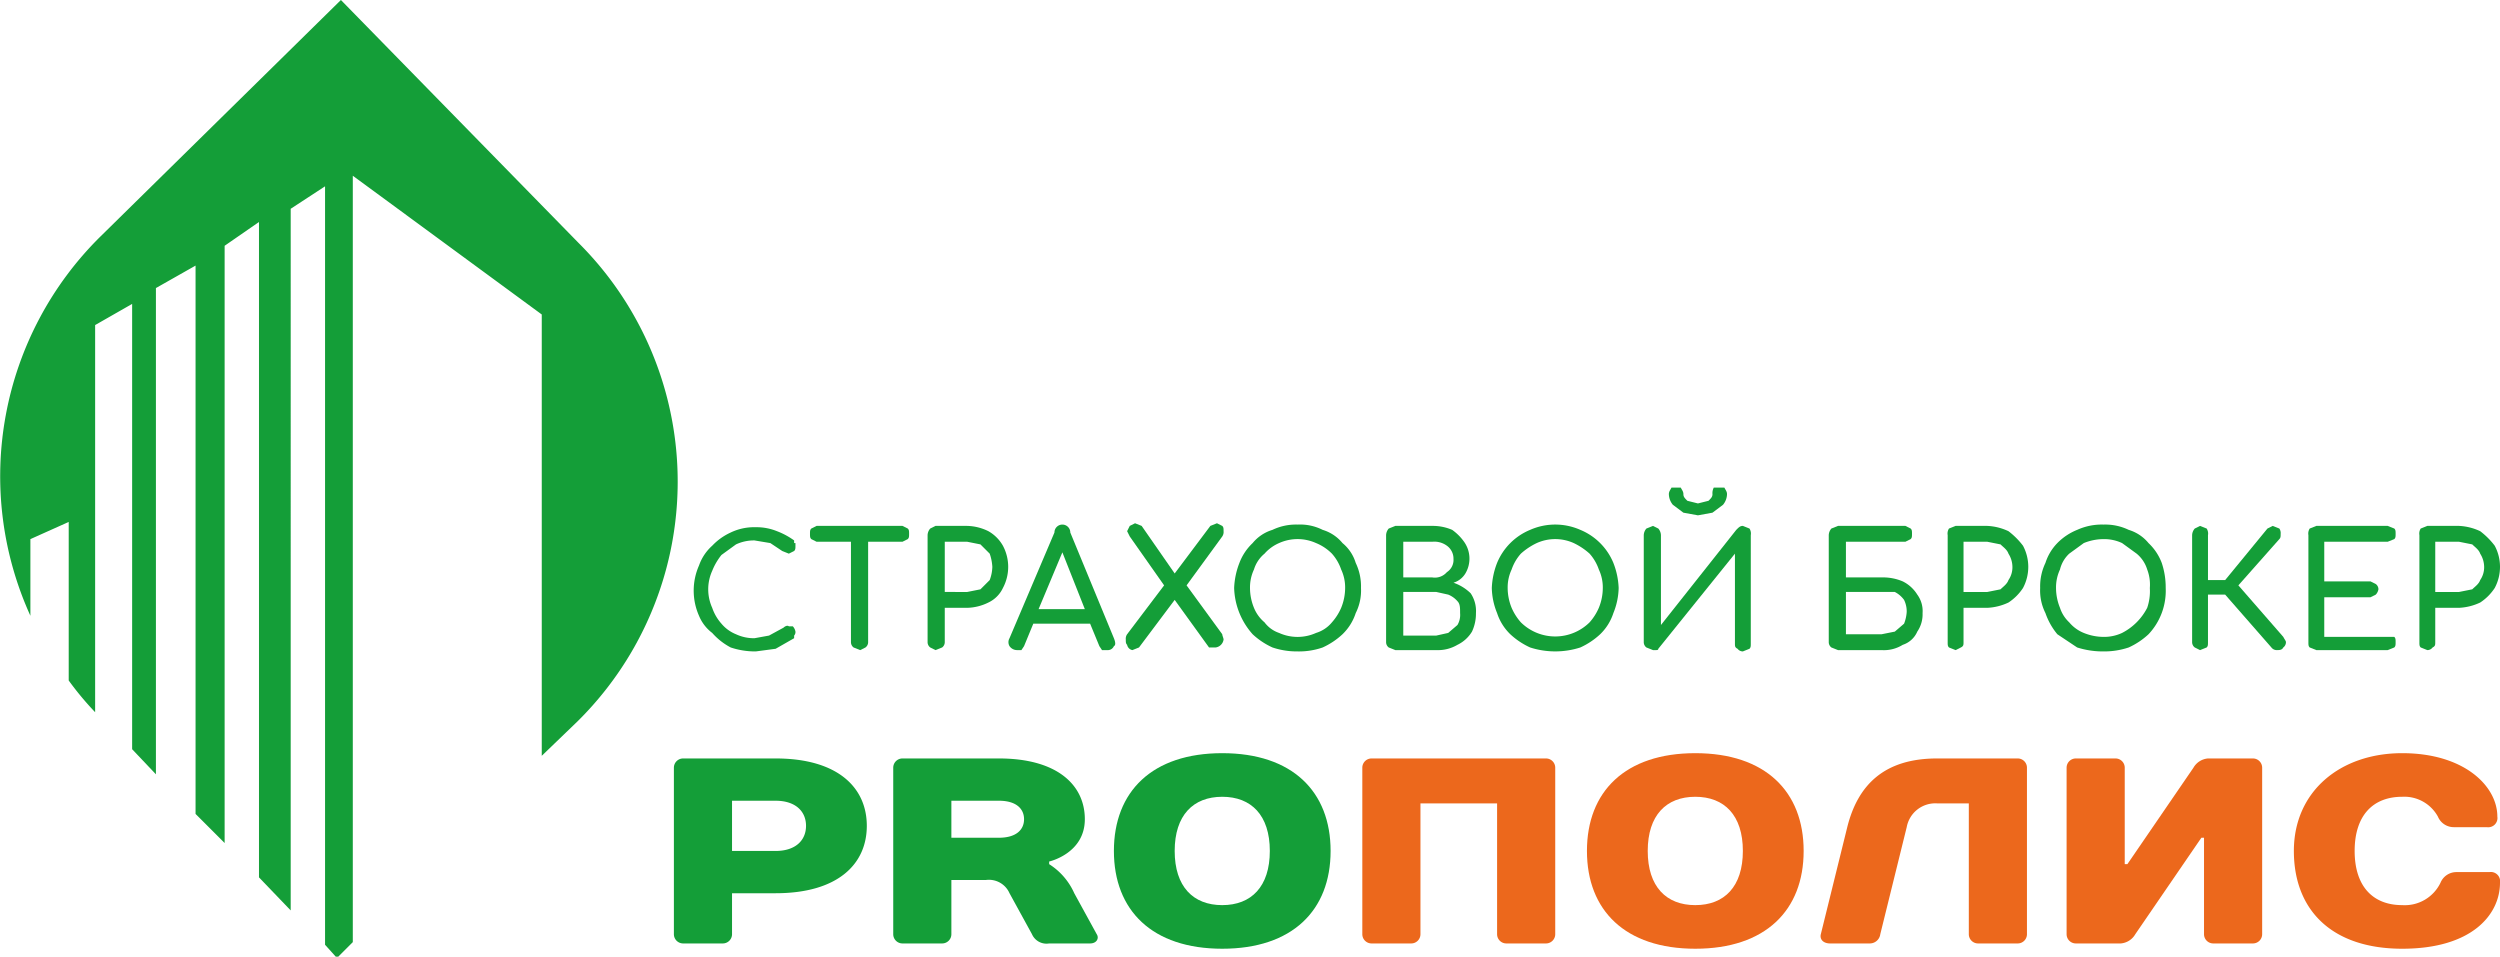 <svg id="Слой_1" data-name="Слой 1" xmlns="http://www.w3.org/2000/svg" viewBox="0 0 189.2 72.4"><defs><style>.cls-1{fill:none;}.cls-2{fill:#149e38;}.cls-3{fill:#ec681c;}</style></defs><title>прополис</title><path class="cls-1" d="M117.5,96.9c-2.2,0-3.6,1.4-3.6,4.1s1.4,4.1,3.6,4.1,3.6-1.4,3.6-4.1S119.7,96.9,117.5,96.9Z" transform="translate(-25 -36.6)"/><path class="cls-1" d="M99.2,81.2l.7-.7a3,3,0,0,0,.2-1,3.6,3.6,0,0,0-.2-1l-.7-.7-1-.2H96.5v3.8h1.7Z" transform="translate(-25 -36.6)"/><path class="cls-1" d="M153.3,96.9c-2.2,0-3.6,1.4-3.6,4.1s1.4,4.1,3.6,4.1,3.6-1.4,3.6-4.1S155.5,96.9,153.3,96.9Z" transform="translate(-25 -36.6)"/><path class="cls-1" d="M83.7,97.2H80.4V101h3.3c1.5,0,2.3-.8,2.3-1.9S85.2,97.2,83.7,97.2Z" transform="translate(-25 -36.6)"/><path class="cls-1" d="M100.6,97.2H97V100h3.6c1.3,0,1.9-.6,1.9-1.4S101.9,97.2,100.6,97.2Z" transform="translate(-25 -36.6)"/><polygon class="cls-1" points="78.6 46.1 82.1 46.1 80.4 41.8 78.6 46.1"/><path class="cls-1" d="M168.4,84.5l.7-.6a2.9,2.9,0,0,0,.2-.9,2,2,0,0,0-.2-.9,2,2,0,0,0-.7-.6h-3.7v3.3h2.7Z" transform="translate(-25 -36.6)"/><path class="cls-1" d="M125.8,78.5a3.6,3.6,0,0,0-1.2-.8,3.4,3.4,0,0,0-2.8,0,3.1,3.1,0,0,0-1.1.8,2.5,2.5,0,0,0-.8,1.2,3.2,3.2,0,0,0-.3,1.4,4,4,0,0,0,.3,1.5,2.8,2.8,0,0,0,.8,1.1,2.3,2.3,0,0,0,1.1.8,3.4,3.4,0,0,0,2.8,0,2.5,2.5,0,0,0,1.2-.8,4.1,4.1,0,0,0,.7-1.1,4,4,0,0,0,.3-1.5,3.2,3.2,0,0,0-.3-1.4A3.5,3.5,0,0,0,125.8,78.5Z" transform="translate(-25 -36.6)"/><path class="cls-1" d="M146,79.7a3.5,3.5,0,0,0-.7-1.2,5,5,0,0,0-1.2-.8,3.4,3.4,0,0,0-2.8,0,5,5,0,0,0-1.2.8,3.5,3.5,0,0,0-.7,1.2,3.2,3.2,0,0,0-.3,1.4,4,4,0,0,0,.3,1.5,4.1,4.1,0,0,0,.7,1.1,3.7,3.7,0,0,0,5.2,0,4.1,4.1,0,0,0,.7-1.1,4,4,0,0,0,.3-1.5A3.2,3.2,0,0,0,146,79.7Z" transform="translate(-25 -36.6)"/><path class="cls-1" d="M134.5,79.9a1.1,1.1,0,0,0,.5-1,1.2,1.2,0,0,0-.5-1,1.6,1.6,0,0,0-1.1-.3h-2.2v2.7h2.2A1.2,1.2,0,0,0,134.5,79.9Z" transform="translate(-25 -36.6)"/><path class="cls-1" d="M212.1,81.2c.2-.2.5-.4.6-.7a1.7,1.7,0,0,0,.3-1,1.9,1.9,0,0,0-.3-1c-.1-.3-.4-.5-.6-.7l-1-.2h-1.8v3.8h1.8Z" transform="translate(-25 -36.6)"/><path class="cls-1" d="M176.4,77.8l-1-.2h-1.8v3.8h1.8l1-.2c.2-.2.5-.4.6-.7a1.7,1.7,0,0,0,.3-1,1.9,1.9,0,0,0-.3-1C176.9,78.2,176.6,78,176.4,77.8Z" transform="translate(-25 -36.6)"/><path class="cls-1" d="M184.2,84.8a3.2,3.2,0,0,0,1.4-.3,4.4,4.4,0,0,0,1.9-1.9,3.9,3.9,0,0,0,.2-1.5,3.2,3.2,0,0,0-.2-1.4,2.5,2.5,0,0,0-.8-1.2l-1.1-.8a3.2,3.2,0,0,0-1.4-.3,4,4,0,0,0-1.5.3l-1.1.8a2.4,2.4,0,0,0-.7,1.2,3.2,3.2,0,0,0-.3,1.4,4,4,0,0,0,.3,1.5,2.6,2.6,0,0,0,.7,1.1,2.8,2.8,0,0,0,1.1.8A4,4,0,0,0,184.2,84.8Z" transform="translate(-25 -36.6)"/><path class="cls-1" d="M134.6,84.5l.7-.6a1.5,1.5,0,0,0,.2-.9c0-.4,0-.7-.2-.9a1.8,1.8,0,0,0-.7-.5l-.9-.2h-2.5v3.3h2.5Z" transform="translate(-25 -36.6)"/><path class="cls-2" d="M83.7,94h-7a.7.7,0,0,0-.7.7v12.6a.7.7,0,0,0,.7.7h3a.7.7,0,0,0,.7-.7v-3.1h3.3c4.7,0,6.9-2.2,6.9-5.1S88.4,94,83.7,94Zm0,7H80.4V97.2h3.3c1.5,0,2.3.8,2.3,1.9S85.2,101,83.7,101Z" transform="translate(-25 -36.6)"/><path class="cls-2" d="M106.3,104.2a5,5,0,0,0-1.9-2.2v-.2s2.7-.6,2.7-3.2S105,94,100.6,94H93.3a.7.7,0,0,0-.7.7v12.6a.7.7,0,0,0,.7.7h3a.7.7,0,0,0,.7-.7v-4.1h2.6a1.7,1.7,0,0,1,1.8,1l1.7,3.1a1.2,1.2,0,0,0,1.3.7h3.1c.5,0,.7-.4.5-.7Zm-5.7-4.2H97V97.2h3.6c1.3,0,1.9.6,1.9,1.4S101.9,100,100.6,100Z" transform="translate(-25 -36.6)"/><path class="cls-2" d="M117.5,93.6c-5.3,0-8.2,2.9-8.2,7.4s2.9,7.4,8.2,7.4,8.2-2.9,8.2-7.4S122.8,93.6,117.5,93.6Zm0,11.5c-2.2,0-3.6-1.4-3.6-4.1s1.4-4.1,3.6-4.1,3.6,1.4,3.6,4.1S119.7,105.1,117.5,105.1Z" transform="translate(-25 -36.6)"/><path class="cls-3" d="M142,94H128.8a.7.7,0,0,0-.7.7v12.6a.7.7,0,0,0,.7.7h3a.7.7,0,0,0,.7-.7V97.4h5.8v9.9a.7.7,0,0,0,.7.7h3a.7.7,0,0,0,.7-.7V94.7A.7.7,0,0,0,142,94Z" transform="translate(-25 -36.6)"/><path class="cls-3" d="M153.3,93.6c-5.3,0-8.2,2.9-8.2,7.4s2.9,7.4,8.2,7.4,8.2-2.9,8.2-7.4S158.6,93.6,153.3,93.6Zm0,11.5c-2.2,0-3.6-1.4-3.6-4.1s1.4-4.1,3.6-4.1,3.6,1.4,3.6,4.1S155.5,105.1,153.3,105.1Z" transform="translate(-25 -36.6)"/><path class="cls-3" d="M177.7,94h-6.1c-4,0-6,2-6.8,5.2l-2,8.1c-.1.4.2.7.7.7h3a.8.8,0,0,0,.8-.7l2-8.1a2.2,2.2,0,0,1,2.3-1.8H174v9.9a.7.7,0,0,0,.7.7h3a.7.7,0,0,0,.7-.7V94.7A.7.7,0,0,0,177.7,94Z" transform="translate(-25 -36.6)"/><path class="cls-3" d="M195.5,94h-3.4a1.4,1.4,0,0,0-1.1.7l-5,7.3h-.2V94.7a.7.7,0,0,0-.7-.7h-3a.7.7,0,0,0-.7.7v12.6a.7.7,0,0,0,.7.7h3.4a1.4,1.4,0,0,0,1.1-.7l5-7.3h.2v7.3a.7.7,0,0,0,.7.7h3a.7.7,0,0,0,.7-.7V94.7A.7.7,0,0,0,195.5,94Z" transform="translate(-25 -36.6)"/><path class="cls-3" d="M213.4,102.6h-2.5a1.3,1.3,0,0,0-1.2.8,3,3,0,0,1-2.9,1.7c-2.2,0-3.6-1.4-3.6-4.1s1.4-4.1,3.6-4.1a2.9,2.9,0,0,1,2.7,1.5,1.3,1.3,0,0,0,1.2.8h2.5a.7.7,0,0,0,.8-.8c0-2.3-2.5-4.8-7.2-4.8s-8.2,2.9-8.2,7.4,2.9,7.4,8.2,7.4,7.4-2.6,7.4-5A.7.7,0,0,0,213.4,102.6Z" transform="translate(-25 -36.6)"/><path class="cls-2" d="M68.8,55l-18-18.4L32.6,54.5h0a25.5,25.5,0,0,0-5.3,28.7V77.4l2.9-1.3v12a23.1,23.1,0,0,0,2,2.4V61.2L35,59.6V93.3l1.8,1.9V58.4l3-1.7V98.2l2.2,2.2V55.2l2.6-1.8V103l2.4,2.5V52.4l2.6-1.7v57.4l.9,1,1.2-1.2v-58L66,60.4V93.8l2.7-2.6h0A25.5,25.5,0,0,0,68.8,55Z" transform="translate(-25 -36.6)"/><path class="cls-2" d="M78.9,84.5a4.9,4.9,0,0,0,1.4,1.1,5.8,5.8,0,0,0,1.9.3l1.5-.2,1.4-.8v-.2a.4.4,0,0,0,.1-.3.8.8,0,0,0-.2-.4h-.3c-.1-.1-.3,0-.4.1l-1.1.6-1.1.2a3.2,3.2,0,0,1-1.4-.3,2.8,2.8,0,0,1-1.1-.8,3.5,3.5,0,0,1-.7-1.2,3.4,3.4,0,0,1,0-2.8,4.7,4.7,0,0,1,.7-1.2l1.1-.8a3.2,3.2,0,0,1,1.4-.3l1.2.2.9.6.5.2.4-.2c.1-.1.1-.2.1-.4v-.2h-.1v-.2a5.6,5.6,0,0,0-1.3-.7,4.1,4.1,0,0,0-1.6-.3,4.1,4.1,0,0,0-1.9.4,4.5,4.5,0,0,0-1.4,1,3.6,3.6,0,0,0-1,1.5,4.7,4.7,0,0,0,0,3.8A3.1,3.1,0,0,0,78.9,84.5Z" transform="translate(-25 -36.6)"/><path class="cls-2" d="M93.3,77.6l.4-.2c.1-.1.1-.2.1-.4s0-.3-.1-.4l-.4-.2H86.8l-.4.2c-.1.1-.1.2-.1.4s0,.3.1.4l.4.2h2.6v7.6a.5.5,0,0,0,.2.4l.5.2.4-.2a.5.5,0,0,0,.2-.4V77.6Z" transform="translate(-25 -36.6)"/><path class="cls-2" d="M95.8,85.8l.5-.2a.5.5,0,0,0,.2-.4V82.6h1.7a3.8,3.8,0,0,0,1.6-.4,2.3,2.3,0,0,0,1.1-1.1,3.4,3.4,0,0,0,0-3.2,2.9,2.9,0,0,0-1.1-1.1,3.8,3.8,0,0,0-1.6-.4H95.8l-.4.2a.8.8,0,0,0-.2.5v8.1a.5.5,0,0,0,.2.4Zm.7-8.2h1.7l1,.2.7.7a3.6,3.6,0,0,1,.2,1,3,3,0,0,1-.2,1l-.7.7-1,.2H96.5Z" transform="translate(-25 -36.6)"/><path class="cls-2" d="M109.3,84.9l-3.3-8a.6.6,0,0,0-1.2,0l-3.4,8a.6.6,0,0,0,0,.6.7.7,0,0,0,.6.3h.3l.2-.3.7-1.7h4.3l.7,1.7.2.3h.4a.5.5,0,0,0,.5-.3Q109.5,85.4,109.3,84.9Zm-5.7-2.2,1.8-4.3,1.7,4.3Z" transform="translate(-25 -36.6)"/><path class="cls-2" d="M110.7,85.8l.5-.2,2.7-3.6,2.6,3.6h.5a.7.7,0,0,0,.6-.6c0-.1-.1-.3-.1-.4l-2.7-3.7,2.7-3.7a.6.6,0,0,0,.1-.4c0-.2,0-.3-.1-.4l-.4-.2-.5.2-2.7,3.6-2.5-3.6-.5-.2-.4.2-.2.4.2.4,2.6,3.7-2.8,3.7a.6.6,0,0,0-.1.4c0,.2,0,.3.1.4A.5.5,0,0,0,110.7,85.8Z" transform="translate(-25 -36.6)"/><path class="cls-2" d="M126.6,77.7a3.1,3.1,0,0,0-1.5-1,3.8,3.8,0,0,0-1.9-.4,4.1,4.1,0,0,0-1.9.4,3.1,3.1,0,0,0-1.5,1,4,4,0,0,0-1,1.5,5.8,5.8,0,0,0-.4,1.9,5.5,5.5,0,0,0,1.4,3.5,5.6,5.6,0,0,0,1.5,1,5.8,5.8,0,0,0,1.9.3,5.4,5.4,0,0,0,1.9-.3,5.6,5.6,0,0,0,1.5-1,3.9,3.9,0,0,0,1-1.6,3.8,3.8,0,0,0,.4-1.9,4.1,4.1,0,0,0-.4-1.9A3.1,3.1,0,0,0,126.6,77.7Zm-.1,4.9a4.1,4.1,0,0,1-.7,1.1,2.5,2.5,0,0,1-1.2.8,3.4,3.4,0,0,1-2.8,0,2.3,2.3,0,0,1-1.1-.8,2.8,2.8,0,0,1-.8-1.1,4,4,0,0,1-.3-1.5,3.2,3.2,0,0,1,.3-1.4,2.5,2.5,0,0,1,.8-1.2,3.1,3.1,0,0,1,1.1-.8,3.4,3.4,0,0,1,2.8,0,3.6,3.6,0,0,1,1.2.8,3.5,3.5,0,0,1,.7,1.2,3.2,3.2,0,0,1,.3,1.4A4,4,0,0,1,126.5,82.6Z" transform="translate(-25 -36.6)"/><path class="cls-2" d="M130.6,85.8h3.1a2.9,2.9,0,0,0,1.6-.4,2.6,2.6,0,0,0,1.1-1,3.2,3.2,0,0,0,.3-1.4,2.4,2.4,0,0,0-.4-1.5,3.5,3.5,0,0,0-1.3-.8,1.6,1.6,0,0,0,.9-.7,2.2,2.2,0,0,0-.1-2.4,3.8,3.8,0,0,0-.9-.9,3.7,3.7,0,0,0-1.5-.3h-2.8l-.5.2a.8.8,0,0,0-.2.5v8.1a.5.5,0,0,0,.2.4Zm.6-8.2h2.2a1.6,1.6,0,0,1,1.1.3,1.2,1.2,0,0,1,.5,1,1.1,1.1,0,0,1-.5,1,1.2,1.2,0,0,1-1.1.4h-2.2Zm0,3.8h2.5l.9.2a1.8,1.8,0,0,1,.7.5c.2.2.2.5.2.9a1.5,1.5,0,0,1-.2.9l-.7.6-.9.2h-2.5Z" transform="translate(-25 -36.6)"/><path class="cls-2" d="M147.1,83a5.3,5.3,0,0,0,.4-1.9,5.8,5.8,0,0,0-.4-1.9,4.6,4.6,0,0,0-2.5-2.5,4.7,4.7,0,0,0-3.8,0,4.6,4.6,0,0,0-2.5,2.5,5.8,5.8,0,0,0-.4,1.9,5.3,5.3,0,0,0,.4,1.9,3.9,3.9,0,0,0,1,1.6,5.6,5.6,0,0,0,1.5,1,6.2,6.2,0,0,0,3.8,0,5.6,5.6,0,0,0,1.5-1A3.9,3.9,0,0,0,147.1,83Zm-1.8.7a3.7,3.7,0,0,1-5.2,0,4.1,4.1,0,0,1-.7-1.1,4,4,0,0,1-.3-1.5,3.2,3.2,0,0,1,.3-1.4,3.5,3.5,0,0,1,.7-1.2,5,5,0,0,1,1.2-.8,3.4,3.4,0,0,1,2.8,0,5,5,0,0,1,1.2.8,3.5,3.5,0,0,1,.7,1.2,3.2,3.2,0,0,1,.3,1.4,4,4,0,0,1-.3,1.5A4.1,4.1,0,0,1,145.3,83.7Z" transform="translate(-25 -36.6)"/><path class="cls-2" d="M150.1,85.8h.2c.1,0,.2,0,.2-.1l5.8-7.2v6.8c0,.2,0,.3.2.4a.5.5,0,0,0,.4.2l.5-.2c.1-.1.1-.2.1-.4V77.1a.7.7,0,0,0-.1-.5l-.5-.2c-.2,0-.3.1-.5.3l-5.7,7.2V77.1a.8.8,0,0,0-.2-.5l-.4-.2-.5.2a.8.8,0,0,0-.2.5v8.1a.5.5,0,0,0,.2.4Z" transform="translate(-25 -36.6)"/><path class="cls-2" d="M152.4,75.4l1.1.2,1.1-.2.8-.6a1.3,1.3,0,0,0,.3-.8c0-.2-.1-.3-.2-.5h-.8a.9.9,0,0,0-.1.5c0,.2-.1.3-.3.5l-.8.2-.8-.2c-.2-.2-.3-.3-.3-.5s-.1-.3-.2-.5h-.7c-.1.2-.2.3-.2.5a1.3,1.3,0,0,0,.3.8Z" transform="translate(-25 -36.6)"/><path class="cls-2" d="M164.1,85.8h3.3a2.7,2.7,0,0,0,1.6-.4,1.8,1.8,0,0,0,1.1-1,2.3,2.3,0,0,0,.4-1.4,2.1,2.1,0,0,0-.4-1.4,2.7,2.7,0,0,0-1.1-1,3.8,3.8,0,0,0-1.6-.3h-2.7V77.6h4.5l.4-.2c.1-.1.1-.2.1-.4s0-.3-.1-.4l-.4-.2h-5.1l-.5.2a.8.8,0,0,0-.2.5v8.1a.5.5,0,0,0,.2.4Zm.6-4.4h3.7a2,2,0,0,1,.7.6,2,2,0,0,1,.2.9,2.9,2.9,0,0,1-.2.9l-.7.6-1,.2h-2.7Z" transform="translate(-25 -36.6)"/><path class="cls-2" d="M177,76.8a4.2,4.2,0,0,0-1.6-.4H173l-.5.2a.7.7,0,0,0-.1.5v8.1c0,.2,0,.3.1.4l.5.2.4-.2c.2-.1.2-.2.2-.4V82.6h1.8a4.2,4.2,0,0,0,1.6-.4,3.8,3.8,0,0,0,1.1-1.1,3.4,3.4,0,0,0,0-3.2A5.7,5.7,0,0,0,177,76.8Zm0,3.7c-.1.3-.4.5-.6.7l-1,.2h-1.8V77.6h1.8l1,.2c.2.2.5.4.6.7a1.9,1.9,0,0,1,.3,1A1.7,1.7,0,0,1,177,80.5Z" transform="translate(-25 -36.6)"/><path class="cls-2" d="M184.2,85.9a5.8,5.8,0,0,0,1.9-.3,5.6,5.6,0,0,0,1.5-1,4.8,4.8,0,0,0,1.3-3.5,5.8,5.8,0,0,0-.3-1.9,4,4,0,0,0-1-1.5,3.1,3.1,0,0,0-1.5-1,4.1,4.1,0,0,0-1.9-.4,4.5,4.5,0,0,0-2,.4,4.4,4.4,0,0,0-1.5,1,3.8,3.8,0,0,0-.9,1.5,4.1,4.1,0,0,0-.4,1.9,3.8,3.8,0,0,0,.4,1.9,5.1,5.1,0,0,0,.9,1.6l1.5,1A6.4,6.4,0,0,0,184.2,85.9Zm-3.3-3.3a4,4,0,0,1-.3-1.5,3.2,3.2,0,0,1,.3-1.4,2.4,2.4,0,0,1,.7-1.2l1.1-.8a4,4,0,0,1,1.5-.3,3.2,3.2,0,0,1,1.4.3l1.1.8a2.5,2.5,0,0,1,.8,1.2,3.2,3.2,0,0,1,.2,1.4,3.9,3.9,0,0,1-.2,1.5,4.4,4.4,0,0,1-1.9,1.9,3.2,3.2,0,0,1-1.4.3,4,4,0,0,1-1.5-.3,2.8,2.8,0,0,1-1.1-.8A2.6,2.6,0,0,1,180.9,82.6Z" transform="translate(-25 -36.6)"/><path class="cls-2" d="M194.4,80.9l3.1-3.5c.1-.1.1-.2.1-.4a.6.6,0,0,0-.1-.4l-.5-.2-.4.2-3.2,3.9h-1.3V77.1a.7.7,0,0,0-.1-.5l-.5-.2-.4.2a.8.8,0,0,0-.2.5v8.1a.5.5,0,0,0,.2.4l.4.2.5-.2c.1-.1.1-.2.1-.4V81.6h1.3l3.5,4a.5.5,0,0,0,.4.2c.2,0,.4,0,.5-.2a.5.5,0,0,0,.2-.4c0-.1-.1-.2-.2-.4Z" transform="translate(-25 -36.6)"/><path class="cls-2" d="M200.3,85.8h5.4l.5-.2c.1-.1.1-.2.1-.4s0-.3-.1-.4h-5.3v-3h3.5l.4-.2a.8.8,0,0,0,.2-.4.5.5,0,0,0-.2-.4l-.4-.2h-3.5V77.6h4.8l.5-.2c.1-.1.1-.2.1-.4s0-.3-.1-.4l-.5-.2h-5.4l-.5.2a.7.7,0,0,0-.1.5v8.1c0,.2,0,.3.1.4Z" transform="translate(-25 -36.6)"/><path class="cls-2" d="M208.7,85.8a.5.5,0,0,0,.4-.2c.2-.1.2-.2.2-.4V82.6h1.8a4.2,4.2,0,0,0,1.6-.4,3.8,3.8,0,0,0,1.1-1.1,3.4,3.4,0,0,0,0-3.2,5.7,5.7,0,0,0-1.1-1.1,4.2,4.2,0,0,0-1.6-.4h-2.4l-.5.2a.7.7,0,0,0-.1.5v8.1c0,.2,0,.3.1.4Zm.6-8.2h1.8l1,.2c.2.2.5.4.6.7a1.9,1.9,0,0,1,.3,1,1.7,1.7,0,0,1-.3,1c-.1.3-.4.5-.6.7l-1,.2h-1.8Z" transform="translate(-25 -36.6)"/></svg>